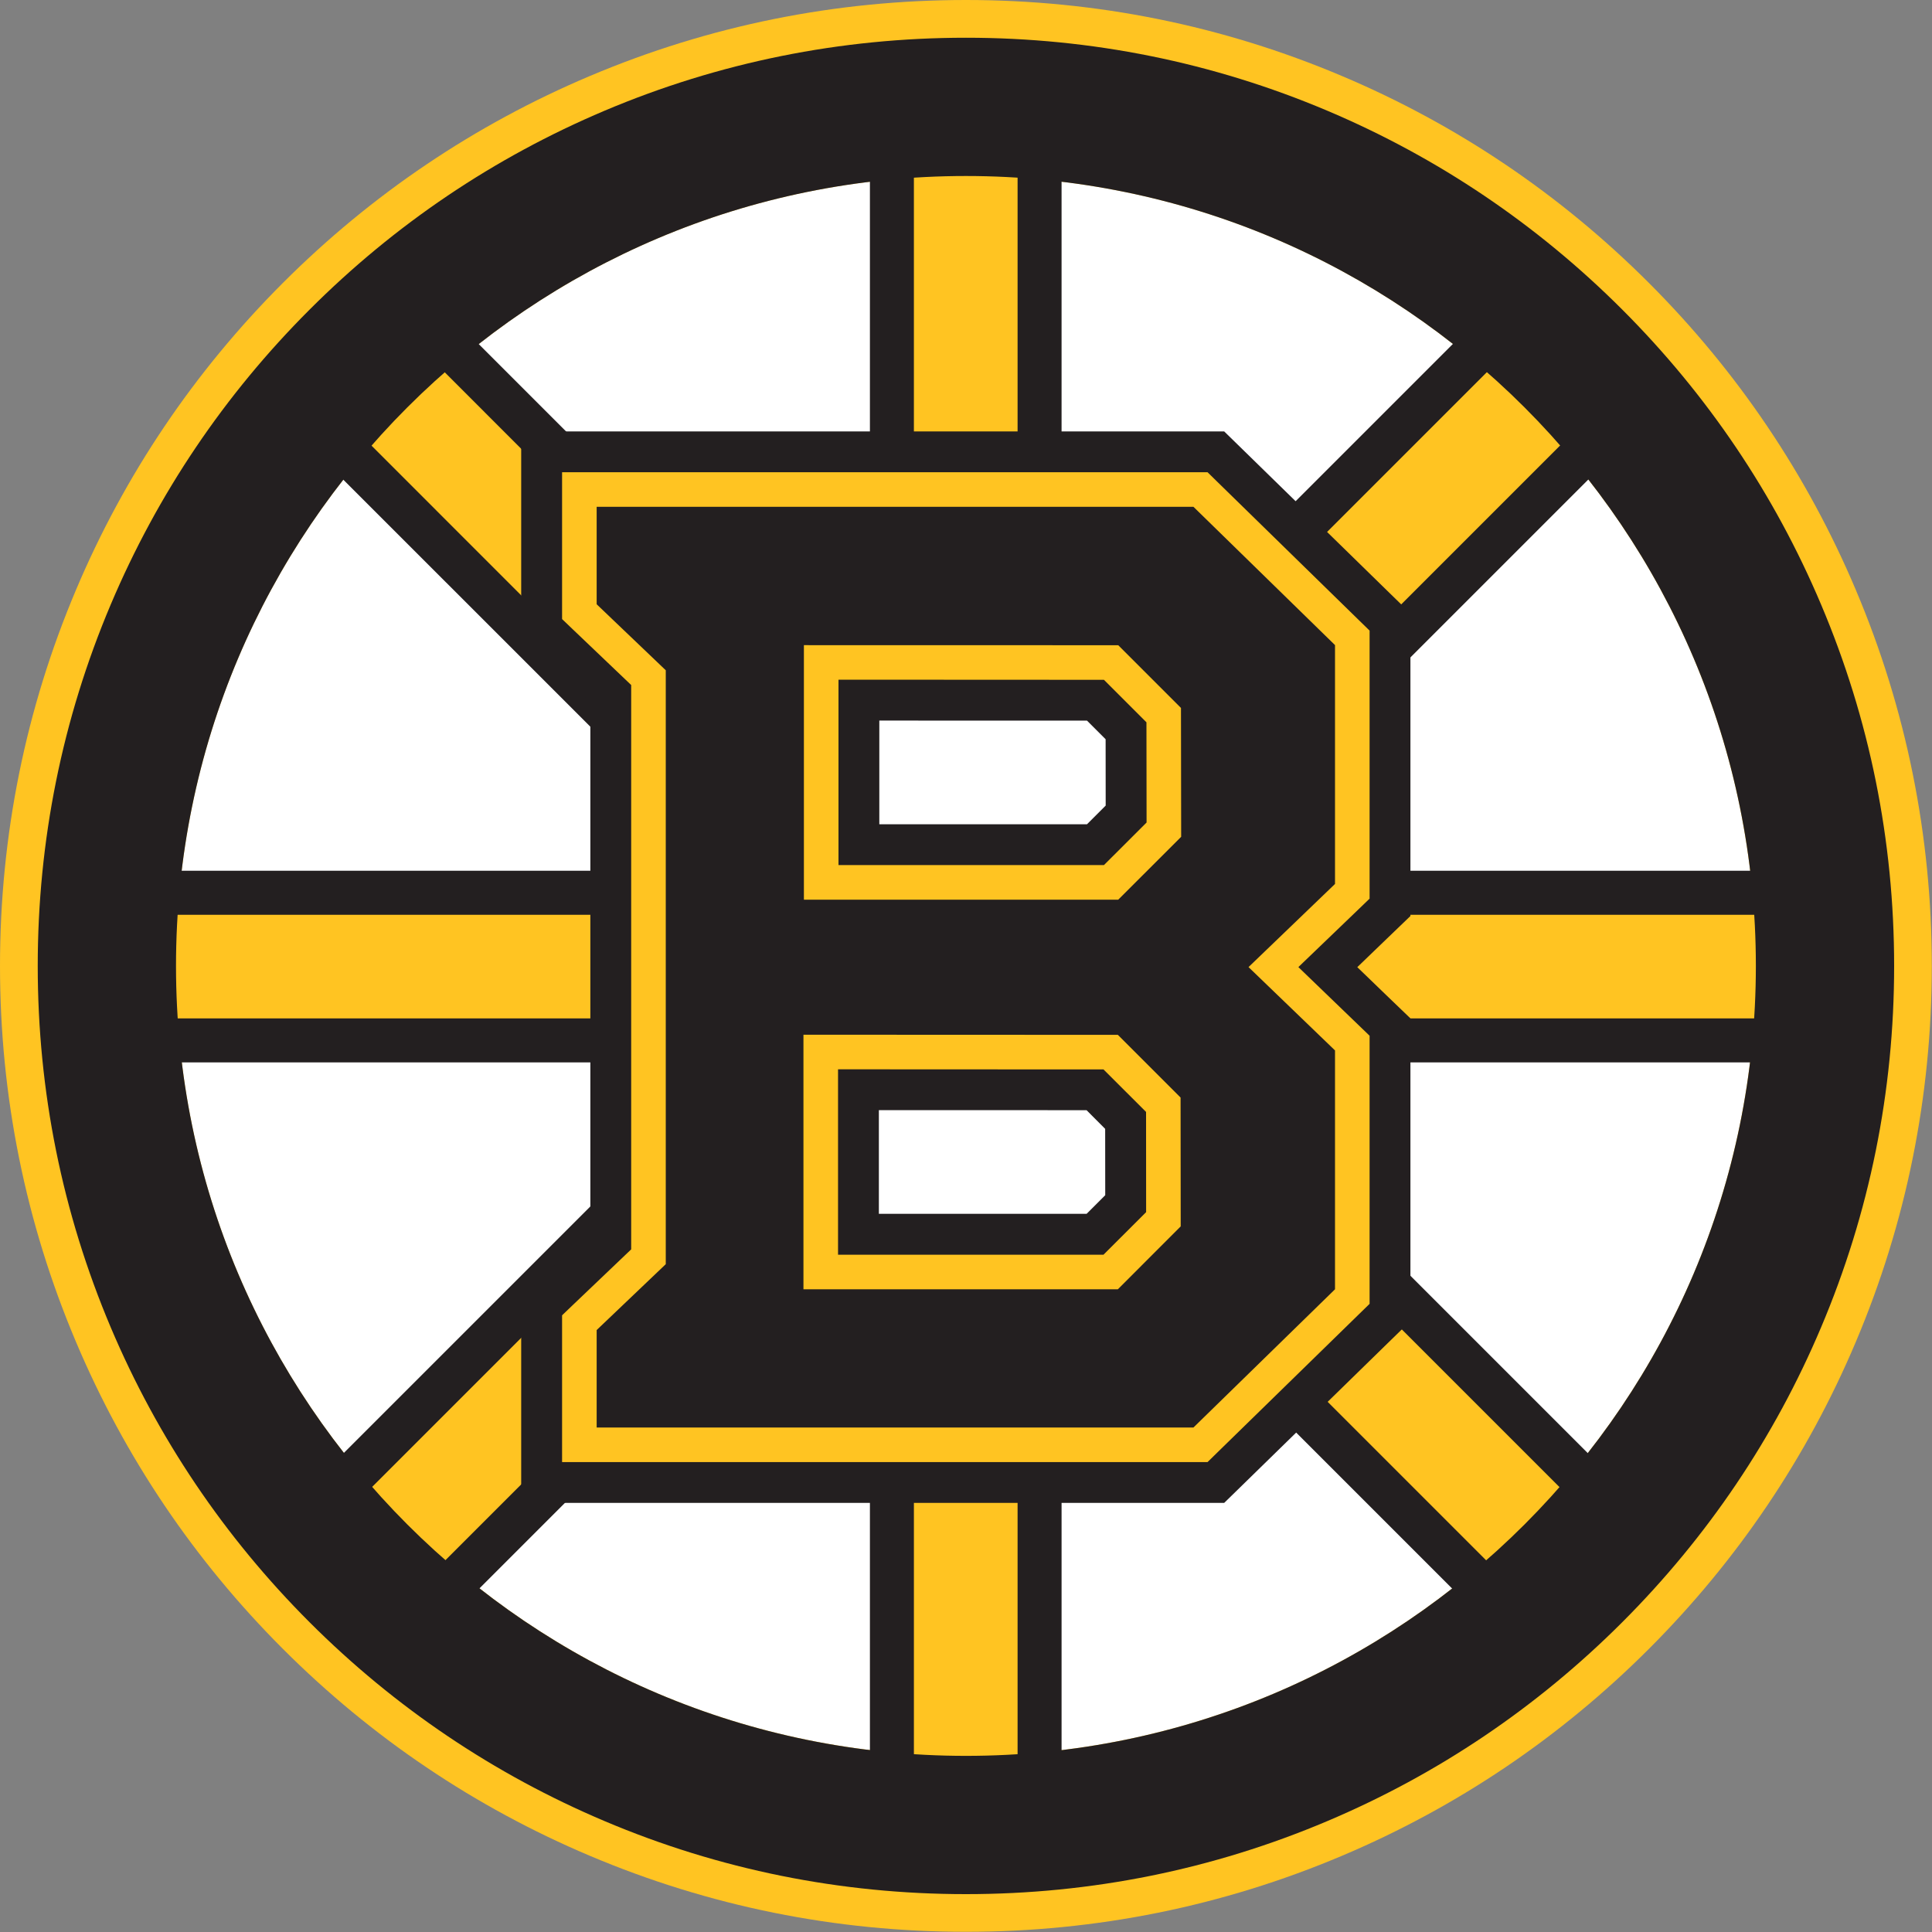 <?xml version="1.0" encoding="UTF-8" standalone="no"?>
<svg width="30px" height="30px" viewBox="0 0 30 30" version="1.1" xmlns="http://www.w3.org/2000/svg" xmlns:xlink="http://www.w3.org/1999/xlink">
    <rect x="0" y="0" width="30" height="30" fill="#808080" stroke="none"/>
    <!-- Generator: Sketch 41 (35326) - http://www.bohemiancoding.com/sketch -->
    <title>bruins</title>
    <desc>Created with Sketch.</desc>
    <defs></defs>
    <g id="Page-1" stroke="none" stroke-width="1" fill="none" fill-rule="evenodd">
        <g id="bruins">
            <g id="Page-1">
                <g>
                    <g id="bruins">
                        <g id="Page-1">
                            <g id="Artboard">
                                <g id="bruins">
                                    <g id="Layer_7">
                                        <g id="Group">
                                            <path d="M14.999,28.631 C11.357,28.631 7.934,27.213 5.359,24.638 C2.784,22.063 1.366,18.64 1.366,14.999 C1.366,11.357 2.784,7.934 5.359,5.359 C7.934,2.784 11.357,1.366 14.999,1.366 C18.64,1.366 22.063,2.784 24.638,5.359 C27.213,7.934 28.631,11.357 28.631,14.999 C28.631,18.64 27.213,22.063 24.638,24.638 C22.063,27.213 18.64,28.631 14.999,28.631 L14.999,28.631 L14.999,28.631 L14.999,28.631 Z" id="Shape" fill="#FFFFFF"></path>
                                            <path d="M14.999,2.732 C21.773,2.732 27.265,8.224 27.265,14.999 C27.265,21.773 21.773,27.265 14.999,27.265 C8.224,27.265 2.732,21.772 2.732,14.999 C2.732,8.224 8.224,2.732 14.999,2.732 L14.999,2.732 L14.999,2.732 Z M14.999,0 C12.975,0 11.011,0.397 9.16,1.18 C7.373,1.935 5.77,3.016 4.393,4.393 C3.016,5.77 1.935,7.373 1.18,9.16 C0.397,11.011 0,12.975 0,14.999 C0,17.022 0.397,18.987 1.18,20.837 C1.935,22.624 3.016,24.227 4.393,25.604 C5.77,26.981 7.373,28.062 9.16,28.817 C11.01,29.6 12.975,29.997 14.999,29.997 C17.022,29.997 18.987,29.6 20.837,28.817 C22.624,28.062 24.227,26.981 25.604,25.604 C26.981,24.227 28.062,22.624 28.817,20.837 C29.6,18.987 29.997,17.022 29.997,14.999 C29.997,12.975 29.6,11.01 28.817,9.16 C28.062,7.373 26.981,5.77 25.604,4.393 C24.227,3.016 22.624,1.935 20.837,1.18 C18.987,0.397 17.022,0 14.999,0 L14.999,0 L14.999,0 L14.999,0 Z" id="Shape" fill="#FFC422"></path>
                                        </g>
                                    </g>
                                    <g id="Layer_2" transform="translate(1.057, 1.057)">
                                        <g id="Group">
                                            <g id="Shape" transform="translate(12.423, 0)">
                                                <polygon fill="#FFC422" points="2.662 8.62 0.37 8.619 0.37 0.461 2.662 0.461"></polygon>
                                                <path d="M3.004,0.119 L3.004,8.961 L0.028,8.96 L0.028,0.119 L3.004,0.119 L3.004,0.119 L3.004,0.119 Z M2.321,0.802 L0.711,0.802 L0.711,8.277 L2.321,8.278 L2.321,0.802 L2.321,0.802 L2.321,0.802 L2.321,0.802 Z" fill="#231F20"></path>
                                            </g>
                                            <g id="Shape" transform="translate(12.423, 18.899)">
                                                <polygon fill="#FFC422" points="2.662 8.544 0.37 8.544 0.37 0.405 2.662 0.405"></polygon>
                                                <path d="M3.004,0.064 L3.004,8.886 L0.028,8.886 L0.028,0.064 L3.004,0.064 L3.004,0.064 L3.004,0.064 Z M2.321,0.747 L0.711,0.747 L0.711,8.203 L2.321,8.203 L2.321,0.747 L2.321,0.747 L2.321,0.747 L2.321,0.747 Z" fill="#231F20"></path>
                                            </g>
                                            <g id="Shape" transform="translate(0, 3.04)">
                                                <path d="M22.668,21.263 L17.055,15.65 L17.518,15.188 L17.618,15.088 L17.618,14.946 L17.616,12.968 L24.289,19.641 L22.668,21.263 L22.668,21.263 L22.668,21.263 L22.668,21.263 Z M5.21,21.263 L3.589,19.641 L10.588,12.642 L11.077,12.153 L11.077,15.395 L5.21,21.263 L5.21,21.263 L5.21,21.263 L5.21,21.263 Z M27.43,12.059 L17.531,12.059 L16.87,12.059 L16.541,11.73 L16.441,11.63 L16.3,11.63 L11.419,11.629 L11.077,11.629 L11.077,11.97 L11.077,12.059 L10.347,12.059 L0.448,12.059 L0.448,9.766 L10.347,9.766 L11.083,9.766 L11.083,9.873 L11.083,10.214 L11.425,10.214 L16.306,10.214 L16.448,10.214 L16.548,10.114 L16.896,9.766 L17.531,9.766 L27.43,9.766 L27.43,12.059 L27.43,12.059 L27.43,12.059 L27.43,12.059 Z M11.083,9.678 L10.588,9.183 L3.589,2.183 L5.21,0.562 L11.083,6.436 L11.083,9.678 L11.083,9.678 L11.083,9.678 L11.083,9.678 Z M17.624,8.848 L17.622,6.896 L17.622,6.754 L17.522,6.655 L17.049,6.181 L22.668,0.562 L24.289,2.183 L17.624,8.848 L17.624,8.848 L17.624,8.848 L17.624,8.848 Z" fill="#FFC422"></path>
                                                <path d="M22.668,0.079 L24.772,2.183 L17.531,9.424 L27.771,9.424 L27.771,12.4 L17.531,12.4 L24.772,19.641 L22.668,21.746 L16.572,15.65 L17.276,14.946 L17.274,12.946 L16.3,11.972 L11.419,11.97 L11.419,15.536 L5.21,21.745 L3.105,19.641 L10.347,12.4 L0.106,12.4 L0.106,9.424 L10.347,9.424 L3.105,2.183 L5.21,0.079 L11.425,6.295 L11.425,9.873 L16.306,9.873 L17.283,8.896 L17.281,6.896 L16.566,6.181 L22.668,0.079 L22.668,0.079 L22.668,0.079 Z M22.668,1.045 L17.532,6.181 L17.764,6.413 L17.964,6.613 L17.964,6.895 L17.965,8.024 L23.806,2.183 L22.668,1.045 L22.668,1.045 L22.668,1.045 L22.668,1.045 Z M5.21,1.045 L4.072,2.183 L10.742,8.854 L10.742,6.578 L5.21,1.045 L5.21,1.045 L5.21,1.045 L5.21,1.045 Z M27.088,10.108 L17.531,10.108 L17.037,10.108 L16.789,10.356 L16.589,10.556 L16.306,10.556 L11.425,10.556 L10.742,10.556 L10.742,10.108 L10.347,10.108 L0.789,10.108 L0.789,11.717 L10.347,11.717 L10.736,11.717 L10.736,11.287 L11.419,11.287 L16.3,11.289 L16.583,11.289 L16.783,11.489 L17.012,11.717 L17.531,11.717 L27.088,11.717 L27.088,10.108 L27.088,10.108 L27.088,10.108 L27.088,10.108 Z M10.736,12.977 L4.072,19.641 L5.21,20.779 L10.736,15.253 L10.736,12.977 L10.736,12.977 L10.736,12.977 L10.736,12.977 Z M17.958,13.794 L17.959,14.946 L17.96,15.229 L17.759,15.43 L17.538,15.65 L22.668,20.78 L23.806,19.642 L17.958,13.794 L17.958,13.794 L17.958,13.794 L17.958,13.794 Z" fill="#231F20"></path>
                                            </g>
                                        </g>
                                    </g>
                                    <g id="Layer_3_copy" transform="translate(8.062, 6.608)">
                                        <g id="Group">
                                            <g id="Shape" fill="#231F20">
                                                <path d="M10.708,16.143 L10.47,16.143 L1.202,16.143 L0.617,16.143 L0.617,15.558 L0.617,14.045 L0.617,13.794 L0.798,13.621 L1.69,12.771 L1.69,4.05 L0.798,3.199 L0.617,3.026 L0.617,2.775 L0.617,1.262 L0.617,0.676 L1.203,0.676 L10.47,0.676 L10.709,0.676 L10.879,0.843 L13.077,2.99 L13.254,3.163 L13.254,3.409 L13.254,7.118 L13.254,7.367 L13.074,7.54 L12.169,8.409 L13.074,9.281 L13.254,9.454 L13.254,9.703 L13.254,13.412 L13.254,13.658 L13.077,13.831 L10.879,15.977 L10.708,16.143 L10.708,16.143 L10.708,16.143 L10.708,16.143 Z M5,12.826 L9.053,12.826 L9.686,12.193 L9.685,10.678 L9.053,10.046 L5,10.045 L5,12.826 L5,12.826 L5,12.826 L5,12.826 Z M5.006,6.776 L9.059,6.776 L9.693,6.143 L9.691,4.628 L9.059,3.996 L5.006,3.995 L5.006,6.776 L5.006,6.776 L5.006,6.776 L5.006,6.776 Z"></path>
                                                <path d="M10.47,1.262 L12.668,3.409 L12.668,7.117 L11.325,8.408 L12.668,9.703 L12.668,13.412 L10.47,15.558 L1.202,15.558 L1.202,14.045 L2.276,13.022 L2.276,3.8 L1.202,2.775 L1.202,1.262 L10.47,1.262 L10.47,1.262 L10.47,1.262 Z M4.421,7.362 L9.302,7.362 L10.278,6.385 L10.276,4.385 L9.302,3.411 L4.421,3.409 L4.421,7.362 L4.421,7.362 L4.421,7.362 Z M4.414,13.412 L9.296,13.412 L10.272,12.435 L10.27,10.435 L9.296,9.46 L4.414,9.459 L4.414,13.412 L4.414,13.412 L4.414,13.412 Z M10.947,0.091 L10.47,0.091 L1.202,0.091 L0.031,0.091 L0.031,1.262 L0.031,2.775 L0.031,3.276 L0.394,3.622 L1.105,4.301 L1.105,12.521 L0.394,13.198 L0.031,13.544 L0.031,14.045 L0.031,15.558 L0.031,16.729 L1.202,16.729 L10.47,16.729 L10.947,16.729 L11.288,16.396 L13.486,14.249 L13.839,13.905 L13.839,13.412 L13.839,9.703 L13.839,9.205 L13.48,8.86 L13.014,8.41 L13.479,7.962 L13.839,7.616 L13.839,7.118 L13.839,3.409 L13.839,2.916 L13.486,2.572 L11.288,0.424 L10.947,0.091 L10.947,0.091 L10.947,0.091 L10.947,0.091 Z M5.592,6.191 L5.592,4.581 L8.817,4.582 L9.106,4.871 L9.107,5.901 L8.817,6.191 L5.592,6.191 L5.592,6.191 L5.592,6.191 L5.592,6.191 Z M5.585,12.241 L5.585,10.63 L8.81,10.631 L9.099,10.921 L9.1,11.951 L8.811,12.24 L5.585,12.24 L5.585,12.241 L5.585,12.241 L5.585,12.241 Z"></path>
                                            </g>
                                            <g id="Shape" transform="translate(0.661, 0.661)">
                                                <path d="M9.918,15.165 L9.809,15.165 L0.542,15.165 L0.273,15.165 L0.273,14.897 L0.273,13.385 L0.273,13.27 L0.356,13.19 L1.347,12.246 L1.347,3.254 L0.356,2.309 L0.273,2.229 L0.273,2.114 L0.273,0.601 L0.273,0.332 L0.542,0.332 L9.809,0.332 L9.918,0.332 L9.997,0.409 L12.195,2.556 L12.276,2.635 L12.276,2.748 L12.276,6.457 L12.276,6.571 L12.193,6.65 L11.051,7.748 L12.193,8.849 L12.276,8.928 L12.276,9.042 L12.276,12.751 L12.276,12.864 L12.195,12.943 L9.997,15.089 L9.918,15.165 L9.918,15.165 L9.918,15.165 L9.918,15.165 Z M4.022,12.483 L8.524,12.483 L9.343,11.664 L9.341,9.885 L8.524,9.068 L4.022,9.067 L4.022,12.483 L4.022,12.483 L4.022,12.483 L4.022,12.483 Z M4.028,6.433 L8.53,6.433 L9.349,5.614 L9.347,3.836 L8.53,3.018 L4.028,3.017 L4.028,6.433 L4.028,6.433 L4.028,6.433 L4.028,6.433 Z" fill="#231F20"></path>
                                                <path d="M9.809,0.601 L12.007,2.748 L12.007,6.457 L10.664,7.748 L12.007,9.042 L12.007,12.751 L9.809,14.897 L0.542,14.897 L0.542,13.384 L1.615,12.361 L1.615,3.139 L0.542,2.114 L0.542,0.601 L9.809,0.601 L9.809,0.601 L9.809,0.601 Z M3.76,6.701 L8.641,6.701 L9.618,5.725 L9.615,3.724 L8.641,2.75 L3.76,2.749 L3.76,6.701 L3.76,6.701 L3.76,6.701 Z M3.753,12.751 L8.635,12.751 L9.611,11.774 L9.609,9.774 L8.635,8.8 L3.753,8.798 L3.753,12.751 L3.753,12.751 L3.753,12.751 Z M10.028,0.064 L9.809,0.064 L0.542,0.064 L0.005,0.064 L0.005,0.601 L0.005,2.114 L0.005,2.344 L0.171,2.503 L1.078,3.368 L1.078,12.131 L0.171,12.996 L0.005,13.155 L0.005,13.384 L0.005,14.897 L0.005,15.434 L0.542,15.434 L9.809,15.434 L10.028,15.434 L10.184,15.281 L12.382,13.135 L12.544,12.977 L12.544,12.751 L12.544,9.042 L12.544,8.814 L12.38,8.656 L11.438,7.748 L12.379,6.844 L12.544,6.685 L12.544,6.457 L12.544,2.748 L12.544,2.523 L12.382,2.365 L10.184,0.217 L10.028,0.064 L10.028,0.064 L10.028,0.064 L10.028,0.064 Z M4.297,6.164 L4.297,3.285 L8.419,3.287 L9.079,3.947 L9.081,5.503 L8.419,6.164 L4.297,6.164 L4.297,6.164 L4.297,6.164 L4.297,6.164 Z M4.29,12.214 L4.29,9.335 L8.412,9.337 L9.073,9.997 L9.074,11.553 L8.412,12.214 L4.29,12.214 L4.29,12.214 L4.29,12.214 L4.29,12.214 Z" fill="#FFC422"></path>
                                            </g>
                                        </g>
                                    </g>
                                    <g id="Layer_6" transform="translate(0.529, 0.529)" fill="#231F20">
                                        <path d="M14.47,2.204 C21.244,2.204 26.736,7.695 26.736,14.47 C26.736,21.244 21.244,26.736 14.47,26.736 C7.695,26.736 2.204,21.244 2.204,14.47 C2.204,7.695 7.695,2.204 14.47,2.204 L14.47,2.204 L14.47,2.204 Z M14.47,0.057 C12.525,0.057 10.637,0.438 8.859,1.19 C7.142,1.917 5.601,2.955 4.278,4.279 C2.955,5.601 1.916,7.143 1.19,8.859 C0.438,10.637 0.057,12.525 0.057,14.47 C0.057,16.415 0.438,18.302 1.19,20.081 C1.916,21.797 2.955,23.338 4.278,24.661 C5.601,25.984 7.143,27.023 8.859,27.749 C10.637,28.502 12.525,28.883 14.47,28.883 C16.415,28.883 18.303,28.502 20.081,27.749 C21.797,27.023 23.338,25.984 24.661,24.661 C25.984,23.338 27.024,21.797 27.749,20.081 C28.502,18.302 28.883,16.415 28.883,14.47 C28.883,12.525 28.502,10.637 27.749,8.859 C27.024,7.143 25.984,5.601 24.661,4.278 C23.338,2.955 21.797,1.916 20.081,1.19 C18.303,0.438 16.415,0.057 14.47,0.057 L14.47,0.057 L14.47,0.057 L14.47,0.057 Z" id="Shape"></path>
                                    </g>
                                </g>
                            </g>
                        </g>
                    </g>
                </g>
            </g>
        </g>
    </g>
</svg>